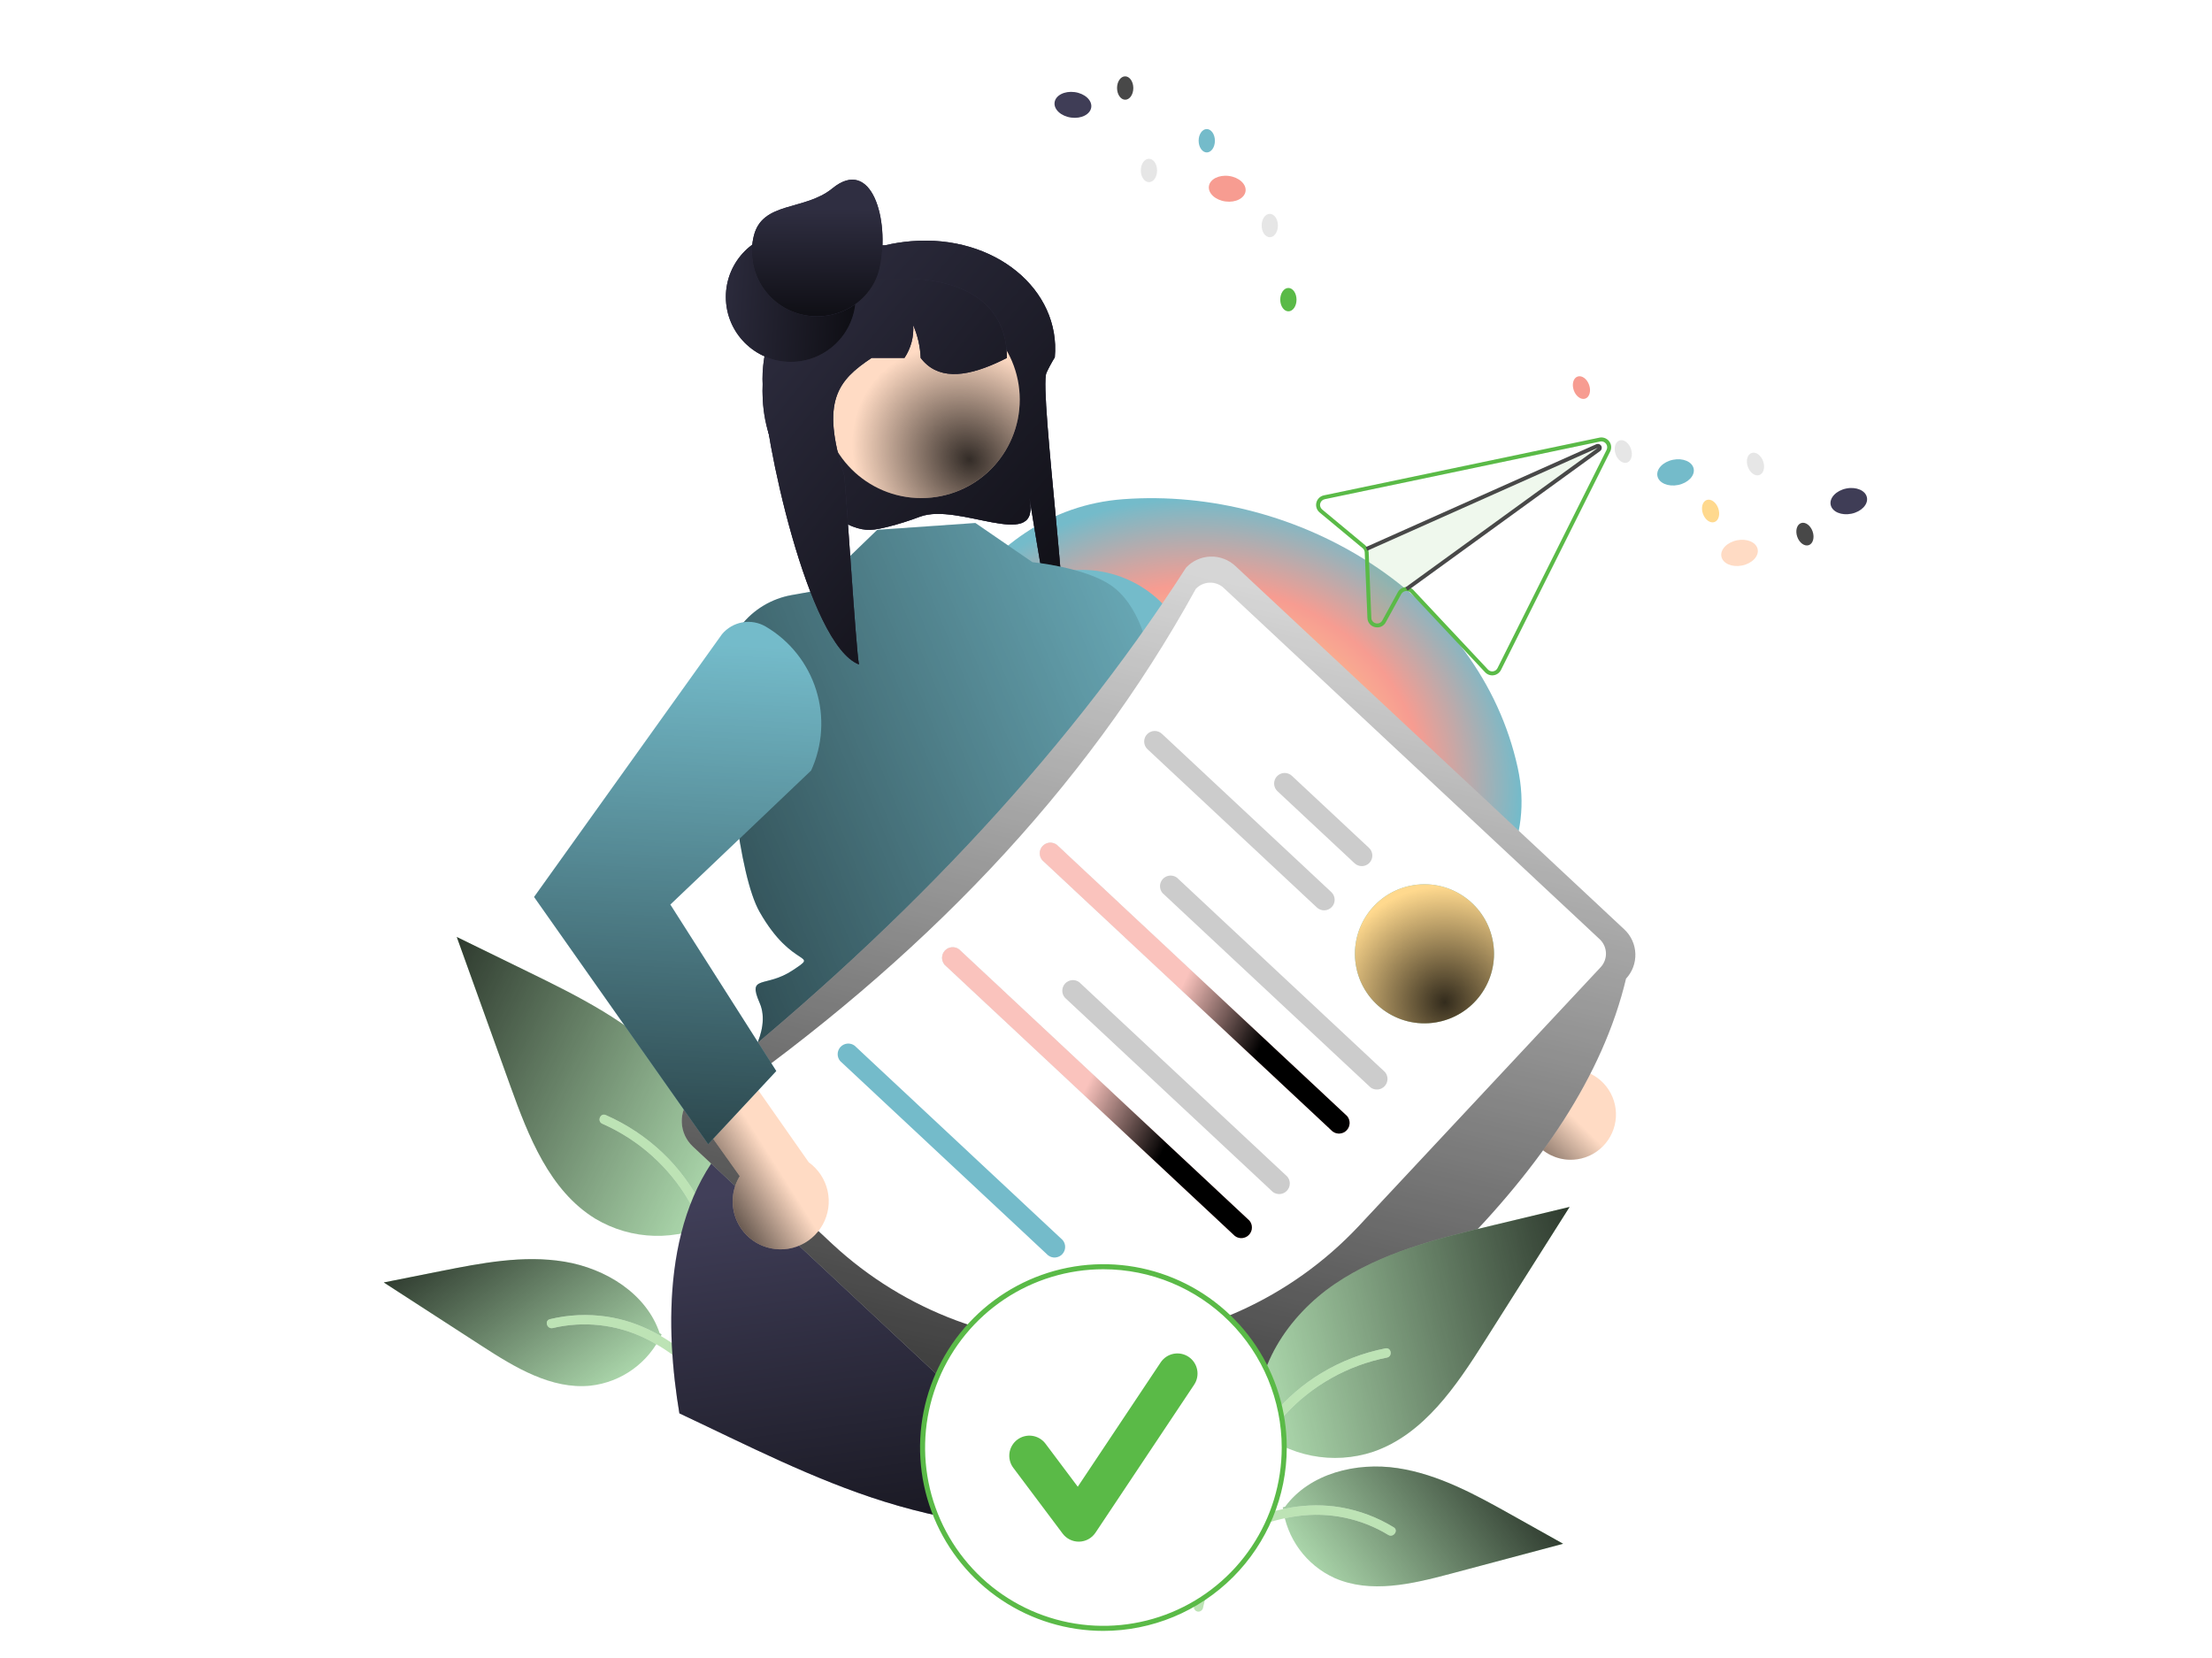 <svg width="555" height="416" viewBox="0 0 555 416" fill="none" xmlns="http://www.w3.org/2000/svg">
<g clip-path="url(#clip0_515_271)">
<rect width="555" height="416" fill="white"/>
<g filter="url(#filter0_f_515_271)">
<path fill-rule="evenodd" clip-rule="evenodd" d="M281.853 125.256C325.9 122.024 371.384 149.634 380.799 192.622C388.742 228.888 345.98 250.103 312.968 267.314C294.923 276.721 275.723 267.553 258.841 256.204C238.933 242.819 215.336 228.028 219.478 204.46C225.9 167.916 244.714 127.982 281.853 125.256Z" fill="url(#paint0_angular_515_271)"/>
</g>
<path d="M179.218 306.571C174.596 309.017 169.423 310.23 164.196 310.095C158.969 309.961 153.864 308.482 149.374 305.802C137.911 298.778 132.609 285.173 128.06 272.522C123.574 260.049 119.088 247.576 114.602 235.103L132.349 243.773C145.111 250.007 158.173 256.459 167.911 266.799C177.649 277.139 183.504 292.368 178.936 305.818" fill="#ADD9AD"/>
<path d="M179.218 306.571C174.596 309.017 169.423 310.23 164.196 310.095C158.969 309.961 153.864 308.482 149.374 305.802C137.911 298.778 132.609 285.173 128.06 272.522C123.574 260.049 119.088 247.576 114.602 235.103L132.349 243.773C145.111 250.007 158.173 256.459 167.911 266.799C177.649 277.139 183.504 292.368 178.936 305.818" fill="url(#paint1_linear_515_271)" fill-opacity="0.8" style="mix-blend-mode:overlay"/>
<path d="M184.833 353.474C184.686 341.369 184.562 329.105 181.625 317.287C179.017 306.792 174.212 296.879 166.323 289.342C162.137 285.35 157.286 282.119 151.989 279.794C150.608 279.186 149.746 281.36 151.121 281.966C160.288 286.005 167.936 292.851 172.962 301.518C178.523 311.159 180.841 322.229 181.776 333.215C182.341 339.859 182.43 346.53 182.511 353.193C182.484 353.499 182.575 353.804 182.764 354.045C182.954 354.287 183.228 354.447 183.531 354.495C183.839 354.53 184.148 354.443 184.392 354.252C184.635 354.061 184.794 353.781 184.833 353.474V353.474Z" fill="white" style="mix-blend-mode:color-burn"/>
<path d="M184.833 353.474C184.686 341.369 184.562 329.105 181.625 317.287C179.017 306.792 174.212 296.879 166.323 289.342C162.137 285.35 157.286 282.119 151.989 279.794C150.608 279.186 149.746 281.36 151.121 281.966C160.288 286.005 167.936 292.851 172.962 301.518C178.523 311.159 180.841 322.229 181.776 333.215C182.341 339.859 182.43 346.53 182.511 353.193C182.484 353.499 182.575 353.804 182.764 354.045C182.954 354.287 183.228 354.447 183.531 354.495C183.839 354.53 184.148 354.443 184.392 354.252C184.635 354.061 184.794 353.781 184.833 353.474V353.474Z" fill="#5ABA47" fill-opacity="0.4"/>
<path d="M166.007 334.833C164.39 338.326 161.902 341.344 158.78 343.596C155.659 345.848 152.01 347.259 148.185 347.692C138.339 348.691 129.167 343.087 120.86 337.707L96.29 321.795L110.551 318.957C120.806 316.917 131.332 314.87 141.647 316.583C151.962 318.295 162.182 324.603 165.506 334.517" fill="#ADD9AD"/>
<path d="M166.007 334.833C164.39 338.326 161.902 341.344 158.78 343.596C155.659 345.848 152.01 347.259 148.185 347.692C138.339 348.691 129.167 343.087 120.86 337.707L96.29 321.795L110.551 318.957C120.806 316.917 131.332 314.87 141.647 316.583C151.962 318.295 162.182 324.603 165.506 334.517" fill="url(#paint2_linear_515_271)" fill-opacity="0.8" style="mix-blend-mode:overlay"/>
<path d="M190.454 359.604C180.541 346.908 169.143 332.856 152.161 330.361C147.44 329.672 142.631 329.892 137.992 331.009C136.53 331.358 137.242 333.587 138.701 333.238C146.482 331.404 154.657 332.308 161.85 335.796C168.768 339.13 174.546 344.339 179.627 350.021C182.739 353.501 185.611 357.184 188.483 360.862C189.401 362.037 191.383 360.793 190.454 359.604V359.604Z" fill="white" style="mix-blend-mode:color-burn"/>
<path d="M190.454 359.604C180.541 346.908 169.143 332.856 152.161 330.361C147.44 329.672 142.631 329.892 137.992 331.009C136.53 331.358 137.242 333.587 138.701 333.238C146.482 331.404 154.657 332.308 161.85 335.796C168.768 339.13 174.546 344.339 179.627 350.021C182.739 353.501 185.611 357.184 188.483 360.862C189.401 362.037 191.383 360.793 190.454 359.604V359.604Z" fill="#5ABA47" fill-opacity="0.4"/>
<path d="M332.164 124.301L400.399 110.005L401.286 109.819C401.738 109.724 402.207 109.758 402.64 109.918C403.073 110.077 403.452 110.356 403.734 110.722C404.016 111.087 404.189 111.525 404.233 111.984C404.277 112.444 404.191 112.906 403.984 113.319L376.6 168.105C376.423 168.457 376.163 168.761 375.844 168.992C375.525 169.223 375.155 169.374 374.765 169.432C374.374 169.491 373.974 169.453 373.601 169.322C373.228 169.192 372.892 168.973 372.623 168.683L353.947 148.756C353.814 148.61 353.653 148.494 353.473 148.414C353.293 148.334 353.098 148.293 352.901 148.292C352.634 148.286 352.37 148.354 352.138 148.487C351.905 148.62 351.714 148.814 351.583 149.047L347.692 156.145C347.443 156.618 347.043 156.995 346.556 157.214C346.069 157.434 345.522 157.485 345.003 157.358L344.983 157.353C344.458 157.239 343.986 156.951 343.644 156.535C343.301 156.12 343.109 155.602 343.097 155.064L342.423 138.624C342.415 138.419 342.365 138.217 342.276 138.032C342.18 137.849 342.05 137.686 341.893 137.553L331.103 128.589C330.749 128.294 330.484 127.905 330.34 127.467C330.196 127.029 330.179 126.56 330.289 126.112C330.4 125.664 330.635 125.257 330.966 124.937C331.298 124.616 331.713 124.396 332.164 124.301V124.301ZM331.727 127.836L342.516 136.8C342.657 136.915 342.784 137.045 342.895 137.188L400.514 111.468C400.565 111.445 400.618 111.427 400.672 111.414C400.894 111.358 401.128 111.382 401.335 111.481C401.541 111.579 401.707 111.747 401.803 111.955C401.898 112.163 401.919 112.398 401.86 112.619C401.801 112.84 401.666 113.034 401.48 113.166L354.026 147.592C354.265 147.718 354.48 147.885 354.663 148.084L373.338 168.012C373.5 168.184 373.702 168.315 373.925 168.393C374.149 168.471 374.388 168.494 374.622 168.46C374.856 168.426 375.079 168.336 375.271 168.198C375.463 168.059 375.619 167.876 375.725 167.665L403.108 112.878C403.231 112.631 403.281 112.354 403.254 112.079C403.227 111.804 403.123 111.542 402.954 111.324C402.785 111.105 402.559 110.938 402.3 110.842C402.041 110.746 401.76 110.725 401.49 110.781L400.582 110.971L332.368 125.262C332.097 125.319 331.848 125.451 331.648 125.643C331.449 125.835 331.308 126.079 331.241 126.348C331.174 126.617 331.184 126.898 331.27 127.162C331.356 127.425 331.514 127.658 331.727 127.836L331.727 127.836Z" fill="#5ABA47" fill-opacity="0.1"/>
<path d="M332.164 124.301L400.399 110.005L401.286 109.819C401.738 109.724 402.207 109.758 402.64 109.918C403.073 110.077 403.452 110.356 403.734 110.722C404.016 111.087 404.189 111.525 404.233 111.984C404.277 112.444 404.191 112.906 403.984 113.319L376.6 168.105C376.423 168.457 376.163 168.761 375.844 168.992C375.525 169.223 375.155 169.374 374.765 169.432C374.374 169.491 373.974 169.453 373.601 169.322C373.228 169.192 372.892 168.973 372.623 168.683L353.947 148.756C353.814 148.61 353.653 148.494 353.473 148.414C353.293 148.334 353.098 148.293 352.901 148.292C352.634 148.286 352.37 148.354 352.138 148.487C351.905 148.62 351.714 148.814 351.583 149.047L347.692 156.145C347.443 156.618 347.043 156.995 346.556 157.214C346.069 157.434 345.522 157.485 345.003 157.358L344.983 157.353C344.458 157.239 343.986 156.951 343.644 156.535C343.301 156.12 343.109 155.602 343.097 155.064L342.423 138.624C342.415 138.419 342.365 138.217 342.276 138.032C342.18 137.849 342.05 137.686 341.893 137.553L331.103 128.589C330.749 128.294 330.484 127.905 330.34 127.467C330.196 127.029 330.179 126.56 330.289 126.112C330.4 125.664 330.635 125.257 330.966 124.937C331.298 124.616 331.713 124.396 332.164 124.301V124.301ZM331.727 127.836L342.516 136.8C342.657 136.915 342.784 137.045 342.896 137.188C342.996 137.315 343.083 137.453 343.154 137.599C343.229 137.748 343.287 137.904 343.329 138.066L343.328 138.071C343.372 138.239 343.397 138.411 343.402 138.585L344.075 155.025C344.08 155.349 344.194 155.661 344.4 155.91C344.605 156.16 344.889 156.332 345.206 156.399L345.215 156.401C345.527 156.48 345.856 156.452 346.15 156.321C346.443 156.189 346.684 155.963 346.833 155.678L350.725 148.576C350.926 148.21 351.217 147.902 351.57 147.681C351.923 147.46 352.326 147.332 352.743 147.31L352.747 147.311C352.803 147.309 352.859 147.307 352.914 147.309C353.302 147.312 353.684 147.409 354.026 147.592C354.265 147.718 354.48 147.885 354.663 148.084L373.338 168.012C373.5 168.184 373.702 168.315 373.925 168.393C374.149 168.471 374.388 168.494 374.622 168.46C374.856 168.426 375.079 168.336 375.271 168.198C375.463 168.059 375.619 167.876 375.725 167.665L403.108 112.878C403.231 112.631 403.281 112.354 403.254 112.079C403.227 111.804 403.123 111.542 402.954 111.324C402.785 111.105 402.559 110.938 402.3 110.842C402.041 110.746 401.76 110.725 401.49 110.781L400.582 110.971L332.368 125.262C332.097 125.319 331.848 125.451 331.648 125.643C331.449 125.835 331.308 126.079 331.241 126.348C331.174 126.617 331.184 126.898 331.27 127.162C331.356 127.425 331.514 127.658 331.727 127.836L331.727 127.836Z" fill="#5ABA47"/>
<path d="M342.677 137.285L343.077 138.18L343.328 138.071L343.329 138.066L400.901 112.372L352.747 147.312L352.742 147.311L352.615 147.407L353.188 148.201L354.025 147.593L401.479 113.167C401.666 113.034 401.8 112.84 401.859 112.619C401.918 112.398 401.898 112.163 401.802 111.955C401.707 111.748 401.541 111.58 401.335 111.481C401.128 111.382 400.894 111.359 400.672 111.414C400.617 111.427 400.564 111.446 400.513 111.469L342.895 137.188L342.677 137.285Z" fill="#484848"/>
<path d="M230.855 129.638C228.256 130.628 225.602 131.467 222.907 132.151C219.346 133.019 217.336 133.421 213.899 132.088C213.778 132.041 213.663 131.995 213.554 131.949C207.04 129.179 201.472 124.576 197.527 118.699C193.582 112.821 191.431 105.924 191.335 98.846C191.318 98.604 191.318 98.348 191.318 98.099C191.314 96.9 191.372 95.701 191.49 94.507C191.64 92.881 191.9 91.267 192.268 89.676L192.234 89.669C189.451 86.824 188.381 82.927 188.736 79.011C188.979 76.356 189.821 73.791 191.2 71.509C192.578 69.227 194.457 67.288 196.694 65.837C200.199 63.633 204.152 62.238 208.264 61.753C209.369 61.626 210.479 61.561 211.591 61.56H222.033C224.19 61.055 226.381 60.71 228.589 60.526H228.606C249.623 58.783 266.198 72.717 264.652 89.669C264.64 89.688 264.623 89.707 264.612 89.726C264.165 90.454 263.77 91.145 263.421 91.805C263.083 92.421 262.797 93.013 262.551 93.573C260.633 97.906 269.747 165.135 266.478 166.156C264.618 166.735 257.118 116.708 258.463 126.221C260.158 138.156 240.538 126.059 230.855 129.638Z" fill="#2F2E41"/>
<path d="M230.855 129.638C228.256 130.628 225.602 131.467 222.907 132.151C219.346 133.019 217.336 133.421 213.899 132.088C213.778 132.041 213.663 131.995 213.554 131.949C207.04 129.179 201.472 124.576 197.527 118.699C193.582 112.821 191.431 105.924 191.335 98.846C191.318 98.604 191.318 98.348 191.318 98.099C191.314 96.9 191.372 95.701 191.49 94.507C191.64 92.881 191.9 91.267 192.268 89.676L192.234 89.669C189.451 86.824 188.381 82.927 188.736 79.011C188.979 76.356 189.821 73.791 191.2 71.509C192.578 69.227 194.457 67.288 196.694 65.837C200.199 63.633 204.152 62.238 208.264 61.753C209.369 61.626 210.479 61.561 211.591 61.56H222.033C224.19 61.055 226.381 60.71 228.589 60.526H228.606C249.623 58.783 266.198 72.717 264.652 89.669C264.64 89.688 264.623 89.707 264.612 89.726C264.165 90.454 263.77 91.145 263.421 91.805C263.083 92.421 262.797 93.013 262.551 93.573C260.633 97.906 269.747 165.135 266.478 166.156C264.618 166.735 257.118 116.708 258.463 126.221C260.158 138.156 240.538 126.059 230.855 129.638Z" fill="#2F2E41"/>
<path d="M230.855 129.638C228.256 130.628 225.602 131.467 222.907 132.151C219.346 133.019 217.336 133.421 213.899 132.088C213.778 132.041 213.663 131.995 213.554 131.949C207.04 129.179 201.472 124.576 197.527 118.699C193.582 112.821 191.431 105.924 191.335 98.846C191.318 98.604 191.318 98.348 191.318 98.099C191.314 96.9 191.372 95.701 191.49 94.507C191.64 92.881 191.9 91.267 192.268 89.676L192.234 89.669C189.451 86.824 188.381 82.927 188.736 79.011C188.979 76.356 189.821 73.791 191.2 71.509C192.578 69.227 194.457 67.288 196.694 65.837C200.199 63.633 204.152 62.238 208.264 61.753C209.369 61.626 210.479 61.561 211.591 61.56H222.033C224.19 61.055 226.381 60.71 228.589 60.526H228.606C249.623 58.783 266.198 72.717 264.652 89.669C264.64 89.688 264.623 89.707 264.612 89.726C264.165 90.454 263.77 91.145 263.421 91.805C263.083 92.421 262.797 93.013 262.551 93.573C260.633 97.906 269.747 165.135 266.478 166.156C264.618 166.735 257.118 116.708 258.463 126.221C260.158 138.156 240.538 126.059 230.855 129.638Z" fill="url(#paint3_linear_515_271)" fill-opacity="0.8" style="mix-blend-mode:overlay"/>
<path d="M262.518 251.168L291.652 313.235L179.58 301.885L202.975 242.301L262.518 251.168Z" fill="#FFDBC4"/>
<path d="M321.002 375.61C301.514 382.097 280.976 384.848 260.467 383.718L251.549 369.256C251.549 369.256 251.175 374.642 250.618 382.877C240.855 381.745 231.22 379.702 221.838 376.775C204.046 371.211 187.368 362.591 170.462 354.641C167.037 334.228 165.752 302.752 184.684 284.428L286.582 303.1C286.582 303.1 302.932 315.328 298.558 319.708C294.184 324.082 293.507 323.405 296.38 326.278C299.254 329.152 305.463 332.994 305.527 335.507C305.552 336.488 312.521 354.28 321.002 375.61Z" fill="#413F59"/>
<path d="M321.002 375.61C301.514 382.097 280.976 384.848 260.467 383.718L251.549 369.256C251.549 369.256 251.175 374.642 250.618 382.877C240.855 381.745 231.22 379.702 221.838 376.775C204.046 371.211 187.368 362.591 170.462 354.641C167.037 334.228 165.752 302.752 184.684 284.428L286.582 303.1C286.582 303.1 302.932 315.328 298.558 319.708C294.184 324.082 293.507 323.405 296.38 326.278C299.254 329.152 305.463 332.994 305.527 335.507C305.552 336.488 312.521 354.28 321.002 375.61Z" fill="url(#paint4_linear_515_271)" fill-opacity="0.8" style="mix-blend-mode:overlay"/>
<path d="M261.085 144.98L254.26 147.683L290.668 218.791L366.039 270.166L376.904 251.803L319.53 202.247L296.561 158.195C293.328 151.995 287.913 147.213 281.361 144.773C274.809 142.332 267.585 142.406 261.085 144.98Z" fill="#74BBCA"/>
<path d="M261.085 144.98L254.26 147.683L290.668 218.791L366.039 270.166L376.904 251.803L319.53 202.247L296.561 158.195C293.328 151.995 287.913 147.213 281.361 144.773C274.809 142.332 267.585 142.406 261.085 144.98Z" fill="url(#paint5_linear_515_271)" fill-opacity="0.8" style="mix-blend-mode:overlay"/>
<path d="M244.723 131.232L220.104 132.95L204.192 148.326L198.62 149.32C193.611 150.213 189.103 152.914 185.953 156.909C182.802 160.904 181.227 165.917 181.526 170.996C182.672 190.417 185.239 219.434 190.603 228.849C198.921 243.446 205.791 238.866 198.921 243.446C192.051 248.027 187.438 244.428 190.603 251.666C193.768 258.905 186.325 268.189 186.325 268.189L183.363 271.152L186.505 272.44L286.635 285.469C286.635 285.469 277.977 246.541 283.392 236.979C288.807 227.416 301.935 198.51 290.218 187.199C290.218 187.199 292.233 156.181 278.762 146.884C272.158 142.327 259.056 141.072 259.056 141.072L244.723 131.232Z" fill="#74BBCA"/>
<path d="M244.723 131.232L220.104 132.95L204.192 148.326L198.62 149.32C193.611 150.213 189.103 152.914 185.953 156.909C182.802 160.904 181.227 165.917 181.526 170.996C182.672 190.417 185.239 219.434 190.603 228.849C198.921 243.446 205.791 238.866 198.921 243.446C192.051 248.027 187.438 244.428 190.603 251.666C193.768 258.905 186.325 268.189 186.325 268.189L183.363 271.152L186.505 272.44L286.635 285.469C286.635 285.469 277.977 246.541 283.392 236.979C288.807 227.416 301.935 198.51 290.218 187.199C290.218 187.199 292.233 156.181 278.762 146.884C272.158 142.327 259.056 141.072 259.056 141.072L244.723 131.232Z" fill="url(#paint6_linear_515_271)" fill-opacity="0.8" style="mix-blend-mode:overlay"/>
<path d="M393.751 291.003C392.103 290.951 390.486 290.541 389.013 289.803C387.539 289.065 386.243 288.015 385.215 286.726C384.187 285.438 383.451 283.942 383.058 282.341C382.665 280.74 382.625 279.073 382.94 277.455L335.971 245.645L341.575 230.491L397.084 268.679C399.769 269.411 402.091 271.103 403.611 273.433C405.131 275.763 405.744 278.57 405.333 281.322C404.922 284.074 403.516 286.579 401.381 288.363C399.247 290.148 396.532 291.087 393.751 291.003V291.003Z" fill="#FFDBC4"/>
<path d="M393.751 291.003C392.103 290.951 390.486 290.541 389.013 289.803C387.539 289.065 386.243 288.015 385.215 286.726C384.187 285.438 383.451 283.942 383.058 282.341C382.665 280.74 382.625 279.073 382.94 277.455L335.971 245.645L341.575 230.491L397.084 268.679C399.769 269.411 402.091 271.103 403.611 273.433C405.131 275.763 405.744 278.57 405.333 281.322C404.922 284.074 403.516 286.579 401.381 288.363C399.247 290.148 396.532 291.087 393.751 291.003V291.003Z" fill="url(#paint7_linear_515_271)" fill-opacity="0.8" style="mix-blend-mode:overlay"/>
<path d="M231.132 124.978C244.785 124.978 255.853 113.911 255.853 100.258C255.853 86.605 244.785 75.538 231.132 75.538C217.48 75.538 206.412 86.605 206.412 100.258C206.412 113.911 217.48 124.978 231.132 124.978Z" fill="#FFDBC4"/>
<path d="M231.132 124.978C244.785 124.978 255.853 113.911 255.853 100.258C255.853 86.605 244.785 75.538 231.132 75.538C217.48 75.538 206.412 86.605 206.412 100.258C206.412 113.911 217.48 124.978 231.132 124.978Z" fill="url(#paint8_radial_515_271)" fill-opacity="0.8" style="mix-blend-mode:overlay"/>
<path d="M252.628 89.805C252.216 90.022 251.81 90.223 251.397 90.423C250.968 90.629 250.539 90.835 250.104 91.03C241.831 94.78 235.092 95.198 231.004 89.805C230.892 86.967 230.254 84.175 229.121 81.572C229.321 84.481 228.554 87.376 226.939 89.805H218.706C210.227 95.433 205.876 100.602 211.762 119.078C212.145 120.291 214.773 163.414 215.523 166.728C202.687 161.805 191.615 109.528 191.334 95.753C191.317 95.53 191.317 95.295 191.317 95.066C191.314 93.963 191.371 92.86 191.489 91.763C191.64 90.265 191.9 88.78 192.268 87.32L192.233 87.314C190.927 86.066 189.931 84.529 189.324 82.828C188.716 81.126 188.515 79.306 188.735 77.513C190.888 74.693 193.553 72.304 196.59 70.471C199.352 69.133 202.23 68.052 205.189 67.242C205.264 67.224 205.327 67.207 205.401 67.19C206.306 66.944 207.233 66.721 208.161 66.526C210.072 66.125 212.004 65.833 213.949 65.65C214.092 65.644 214.229 65.633 214.355 65.633C215.133 65.633 215.896 65.843 216.565 66.24C216.571 66.24 216.571 66.245 216.582 66.245C217.225 66.629 217.758 67.172 218.13 67.822C218.502 68.472 218.701 69.207 218.706 69.955H227.878C228.216 69.955 228.554 69.967 228.892 69.984C241.665 70.493 251.93 75.955 252.588 88.511C252.617 88.946 252.628 89.37 252.628 89.805Z" fill="#2F2E41"/>
<path d="M252.628 89.805C252.216 90.022 251.81 90.223 251.397 90.423C250.968 90.629 250.539 90.835 250.104 91.03C241.831 94.78 235.092 95.198 231.004 89.805C230.892 86.967 230.254 84.175 229.121 81.572C229.321 84.481 228.554 87.376 226.939 89.805H218.706C210.227 95.433 205.876 100.602 211.762 119.078C212.145 120.291 214.773 163.414 215.523 166.728C202.687 161.805 191.615 109.528 191.334 95.753C191.317 95.53 191.317 95.295 191.317 95.066C191.314 93.963 191.371 92.86 191.489 91.763C191.64 90.265 191.9 88.78 192.268 87.32L192.233 87.314C190.927 86.066 189.931 84.529 189.324 82.828C188.716 81.126 188.515 79.306 188.735 77.513C190.888 74.693 193.553 72.304 196.59 70.471C199.352 69.133 202.23 68.052 205.189 67.242C205.264 67.224 205.327 67.207 205.401 67.19C206.306 66.944 207.233 66.721 208.161 66.526C210.072 66.125 212.004 65.833 213.949 65.65C214.092 65.644 214.229 65.633 214.355 65.633C215.133 65.633 215.896 65.843 216.565 66.24C216.571 66.24 216.571 66.245 216.582 66.245C217.225 66.629 217.758 67.172 218.13 67.822C218.502 68.472 218.701 69.207 218.706 69.955H227.878C228.216 69.955 228.554 69.967 228.892 69.984C241.665 70.493 251.93 75.955 252.588 88.511C252.617 88.946 252.628 89.37 252.628 89.805Z" fill="#2F2E41"/>
<path d="M252.628 89.805C252.216 90.022 251.81 90.223 251.397 90.423C250.968 90.629 250.539 90.835 250.104 91.03C241.831 94.78 235.092 95.198 231.004 89.805C230.892 86.967 230.254 84.175 229.121 81.572C229.321 84.481 228.554 87.376 226.939 89.805H218.706C210.227 95.433 205.876 100.602 211.762 119.078C212.145 120.291 214.773 163.414 215.523 166.728C202.687 161.805 191.615 109.528 191.334 95.753C191.317 95.53 191.317 95.295 191.317 95.066C191.314 93.963 191.371 92.86 191.489 91.763C191.64 90.265 191.9 88.78 192.268 87.32L192.233 87.314C190.927 86.066 189.931 84.529 189.324 82.828C188.716 81.126 188.515 79.306 188.735 77.513C190.888 74.693 193.553 72.304 196.59 70.471C199.352 69.133 202.23 68.052 205.189 67.242C205.264 67.224 205.327 67.207 205.401 67.19C206.306 66.944 207.233 66.721 208.161 66.526C210.072 66.125 212.004 65.833 213.949 65.65C214.092 65.644 214.229 65.633 214.355 65.633C215.133 65.633 215.896 65.843 216.565 66.24C216.571 66.24 216.571 66.245 216.582 66.245C217.225 66.629 217.758 67.172 218.13 67.822C218.502 68.472 218.701 69.207 218.706 69.955H227.878C228.216 69.955 228.554 69.967 228.892 69.984C241.665 70.493 251.93 75.955 252.588 88.511C252.617 88.946 252.628 89.37 252.628 89.805Z" fill="url(#paint9_linear_515_271)" fill-opacity="0.8" style="mix-blend-mode:overlay"/>
<path d="M198.405 90.798C207.399 90.798 214.691 83.507 214.691 74.513C214.691 65.518 207.399 58.227 198.405 58.227C189.411 58.227 182.119 65.518 182.119 74.513C182.119 83.507 189.411 90.798 198.405 90.798Z" fill="#2F2E41"/>
<path d="M198.405 90.798C207.399 90.798 214.691 83.507 214.691 74.513C214.691 65.518 207.399 58.227 198.405 58.227C189.411 58.227 182.119 65.518 182.119 74.513C182.119 83.507 189.411 90.798 198.405 90.798Z" fill="#2F2E41"/>
<path d="M198.405 90.798C207.399 90.798 214.691 83.507 214.691 74.513C214.691 65.518 207.399 58.227 198.405 58.227C189.411 58.227 182.119 65.518 182.119 74.513C182.119 83.507 189.411 90.798 198.405 90.798Z" fill="url(#paint10_linear_515_271)" fill-opacity="0.8" style="mix-blend-mode:overlay"/>
<path d="M220.762 66.98C218.912 75.782 209.784 81.046 201.051 78.893C196.857 77.859 193.246 75.201 191.012 71.505C188.778 67.808 188.104 63.375 189.138 59.182C191.291 50.449 201.89 52.966 208.849 47.269C218.694 39.208 223.257 55.11 220.762 66.98Z" fill="#2F2E41"/>
<path d="M220.762 66.98C218.912 75.782 209.784 81.046 201.051 78.893C196.857 77.859 193.246 75.201 191.012 71.505C188.778 67.808 188.104 63.375 189.138 59.182C191.291 50.449 201.89 52.966 208.849 47.269C218.694 39.208 223.257 55.11 220.762 66.98Z" fill="#2F2E41"/>
<path d="M220.762 66.98C218.912 75.782 209.784 81.046 201.051 78.893C196.857 77.859 193.246 75.201 191.012 71.505C188.778 67.808 188.104 63.375 189.138 59.182C191.291 50.449 201.89 52.966 208.849 47.269C218.694 39.208 223.257 55.11 220.762 66.98Z" fill="url(#paint11_linear_515_271)" fill-opacity="0.8" style="mix-blend-mode:overlay"/>
<path d="M309.943 142.004L407.556 233.219C409.245 234.803 410.238 236.992 410.316 239.307C410.395 241.621 409.552 243.873 407.974 245.567C396.341 294.327 345.284 337.18 283.783 378.467C282.2 380.158 280.011 381.151 277.696 381.23C275.381 381.308 273.129 380.465 271.435 378.885L173.823 287.669C172.132 286.086 171.138 283.897 171.06 281.582C170.982 279.267 171.825 277.015 173.405 275.321C224.134 235.088 266.252 191.103 297.596 142.422C299.179 140.732 301.369 139.74 303.683 139.661C305.998 139.583 308.249 140.425 309.943 142.004V142.004Z" fill="#D6D6D6"/>
<path d="M309.943 142.004L407.556 233.219C409.245 234.803 410.238 236.992 410.316 239.307C410.395 241.621 409.552 243.873 407.974 245.567C396.341 294.327 345.284 337.18 283.783 378.467C282.2 380.158 280.011 381.151 277.696 381.23C275.381 381.308 273.129 380.465 271.435 378.885L173.823 287.669C172.132 286.086 171.138 283.897 171.06 281.582C170.982 279.267 171.825 277.015 173.405 275.321C224.134 235.088 266.252 191.103 297.596 142.422C299.179 140.732 301.369 139.74 303.683 139.661C305.998 139.583 308.249 140.425 309.943 142.004V142.004Z" fill="url(#paint12_linear_515_271)" fill-opacity="0.8" style="mix-blend-mode:overlay"/>
<path d="M179.148 284.403L208.86 312.168C226.992 329.012 251.052 337.997 275.786 337.159C300.52 336.321 323.918 325.729 340.868 307.696L401.604 242.701C402.503 241.738 402.984 240.457 402.941 239.14C402.897 237.823 402.333 236.577 401.372 235.675L307.049 147.533C306.085 146.635 304.803 146.156 303.486 146.202C302.169 146.248 300.923 146.815 300.023 147.777C272.123 198.551 230.776 241.16 178.911 277.383C178.013 278.346 177.533 279.626 177.578 280.942C177.623 282.258 178.187 283.503 179.148 284.403Z" fill="white"/>
<path d="M320.521 198.536L339.871 216.618C340.384 217.097 341.067 217.352 341.768 217.328C342.47 217.304 343.133 217.002 343.612 216.49C344.092 215.977 344.348 215.294 344.324 214.593C344.301 213.891 344 213.228 343.487 212.748L324.137 194.666C323.883 194.428 323.585 194.242 323.259 194.12C322.933 193.998 322.586 193.941 322.239 193.952C321.891 193.964 321.549 194.044 321.232 194.188C320.915 194.332 320.63 194.537 320.392 194.791C320.154 195.045 319.969 195.344 319.847 195.67C319.725 195.995 319.668 196.342 319.68 196.69C319.692 197.038 319.773 197.38 319.917 197.697C320.061 198.013 320.266 198.298 320.521 198.536L320.521 198.536Z" fill="#CCCCCC"/>
<path d="M287.919 188.001L330.413 227.711C330.668 227.949 330.966 228.134 331.292 228.256C331.617 228.378 331.964 228.435 332.311 228.423C332.659 228.412 333.001 228.331 333.317 228.188C333.634 228.044 333.919 227.839 334.157 227.585C334.394 227.331 334.579 227.032 334.701 226.707C334.824 226.381 334.88 226.034 334.869 225.687C334.857 225.339 334.777 224.997 334.633 224.681C334.489 224.364 334.284 224.079 334.03 223.841L291.535 184.131C291.281 183.893 290.983 183.708 290.657 183.585C290.331 183.462 289.984 183.405 289.636 183.417C289.288 183.428 288.946 183.508 288.629 183.652C288.312 183.796 288.027 184.001 287.789 184.255C287.551 184.51 287.366 184.808 287.244 185.134C287.122 185.46 287.065 185.807 287.077 186.155C287.089 186.503 287.17 186.845 287.314 187.162C287.459 187.479 287.664 187.764 287.919 188.002L287.919 188.001Z" fill="#CCCCCC"/>
<g filter="url(#filter1_i_515_271)">
<path d="M360.124 254.028C350.608 255.53 341.677 249.032 340.175 239.516C338.674 230 345.171 221.069 354.687 219.567C364.204 218.066 373.135 224.563 374.637 234.079C376.138 243.595 369.641 252.527 360.124 254.028Z" fill="#74BBCA"/>
<path d="M360.124 254.028C350.608 255.53 341.677 249.032 340.175 239.516C338.674 230 345.171 221.069 354.687 219.567C364.204 218.066 373.135 224.563 374.637 234.079C376.138 243.595 369.641 252.527 360.124 254.028Z" fill="#FFD98E"/>
<path d="M360.124 254.028C350.608 255.53 341.677 249.032 340.175 239.516C338.674 230 345.171 221.069 354.687 219.567C364.204 218.066 373.135 224.563 374.637 234.079C376.138 243.595 369.641 252.527 360.124 254.028Z" fill="url(#paint13_radial_515_271)" fill-opacity="0.8" style="mix-blend-mode:overlay"/>
</g>
<path d="M291.685 224.092L343.877 272.864C344.403 273.254 345.054 273.437 345.706 273.377C346.358 273.318 346.965 273.021 347.412 272.543C347.859 272.064 348.114 271.438 348.129 270.784C348.144 270.129 347.918 269.492 347.493 268.994L295.301 220.222C294.775 219.832 294.125 219.65 293.473 219.709C292.821 219.768 292.213 220.065 291.766 220.543C291.319 221.022 291.064 221.648 291.049 222.302C291.034 222.957 291.26 223.594 291.685 224.092Z" fill="#CCCCCC"/>
<path d="M261.518 215.836L334.365 283.91C334.891 284.3 335.542 284.482 336.194 284.423C336.846 284.364 337.454 284.067 337.901 283.589C338.348 283.11 338.603 282.484 338.618 281.83C338.633 281.175 338.406 280.538 337.982 280.04L265.135 211.966C264.609 211.576 263.958 211.394 263.306 211.453C262.654 211.512 262.047 211.809 261.6 212.288C261.153 212.766 260.897 213.392 260.882 214.046C260.867 214.701 261.094 215.338 261.518 215.836V215.836Z" fill="#CCCCCC"/>
<path d="M261.518 215.836L334.365 283.91C334.891 284.3 335.542 284.482 336.194 284.423C336.846 284.364 337.454 284.067 337.901 283.589C338.348 283.11 338.603 282.484 338.618 281.83C338.633 281.175 338.406 280.538 337.982 280.04L265.135 211.966C264.609 211.576 263.958 211.394 263.306 211.453C262.654 211.512 262.047 211.809 261.6 212.288C261.153 212.766 260.897 213.392 260.882 214.046C260.867 214.701 261.094 215.338 261.518 215.836V215.836Z" fill="white"/>
<path d="M261.518 215.836L334.365 283.91C334.891 284.3 335.542 284.482 336.194 284.423C336.846 284.364 337.454 284.067 337.901 283.589C338.348 283.11 338.603 282.484 338.618 281.83C338.633 281.175 338.406 280.538 337.982 280.04L265.135 211.966C264.609 211.576 263.958 211.394 263.306 211.453C262.654 211.512 262.047 211.809 261.6 212.288C261.153 212.766 260.897 213.392 260.882 214.046C260.867 214.701 261.094 215.338 261.518 215.836V215.836Z" fill="#F79C91" fill-opacity="0.6"/>
<path d="M261.518 215.836L334.365 283.91C334.891 284.3 335.542 284.482 336.194 284.423C336.846 284.364 337.454 284.067 337.901 283.589C338.348 283.11 338.603 282.484 338.618 281.83C338.633 281.175 338.406 280.538 337.982 280.04L265.135 211.966C264.609 211.576 263.958 211.394 263.306 211.453C262.654 211.512 262.047 211.809 261.6 212.288C261.153 212.766 260.897 213.392 260.882 214.046C260.867 214.701 261.094 215.338 261.518 215.836V215.836Z" fill="url(#paint14_linear_515_271)" style="mix-blend-mode:overlay"/>
<path d="M267.171 250.323L319.363 299.094C319.889 299.484 320.54 299.667 321.192 299.608C321.844 299.549 322.451 299.251 322.898 298.773C323.345 298.295 323.601 297.669 323.616 297.014C323.631 296.36 323.404 295.723 322.98 295.224L270.788 246.453C270.262 246.063 269.611 245.88 268.959 245.939C268.307 245.998 267.7 246.296 267.253 246.774C266.806 247.252 266.55 247.878 266.535 248.533C266.52 249.187 266.747 249.824 267.171 250.323Z" fill="#CCCCCC"/>
<path d="M210.808 266.245L263 315.017C263.526 315.407 264.177 315.589 264.829 315.53C265.481 315.471 266.088 315.174 266.535 314.696C266.982 314.217 267.237 313.591 267.252 312.937C267.267 312.282 267.041 311.645 266.616 311.147L214.424 262.375C213.899 261.985 213.248 261.802 212.596 261.862C211.944 261.921 211.336 262.218 210.889 262.696C210.442 263.175 210.187 263.801 210.172 264.455C210.157 265.11 210.383 265.747 210.808 266.245Z" fill="#74BBCA"/>
<path d="M237.005 242.067L309.852 310.14C310.378 310.53 311.029 310.713 311.681 310.654C312.333 310.594 312.94 310.297 313.387 309.819C313.834 309.341 314.089 308.715 314.104 308.06C314.119 307.406 313.893 306.769 313.468 306.27L240.621 238.197C240.095 237.807 239.444 237.624 238.792 237.683C238.14 237.743 237.533 238.04 237.086 238.518C236.639 238.996 236.384 239.622 236.369 240.277C236.354 240.931 236.58 241.568 237.005 242.067V242.067Z" fill="#CCCCCC"/>
<path d="M237.005 242.067L309.852 310.14C310.378 310.53 311.029 310.713 311.681 310.654C312.333 310.594 312.94 310.297 313.387 309.819C313.834 309.341 314.089 308.715 314.104 308.06C314.119 307.406 313.893 306.769 313.468 306.27L240.621 238.197C240.095 237.807 239.444 237.624 238.792 237.683C238.14 237.743 237.533 238.04 237.086 238.518C236.639 238.996 236.384 239.622 236.369 240.277C236.354 240.931 236.58 241.568 237.005 242.067V242.067Z" fill="white"/>
<path d="M237.005 242.067L309.852 310.14C310.378 310.53 311.029 310.713 311.681 310.654C312.333 310.594 312.94 310.297 313.387 309.819C313.834 309.341 314.089 308.715 314.104 308.06C314.119 307.406 313.893 306.769 313.468 306.27L240.621 238.197C240.095 237.807 239.444 237.624 238.792 237.683C238.14 237.743 237.533 238.04 237.086 238.518C236.639 238.996 236.384 239.622 236.369 240.277C236.354 240.931 236.58 241.568 237.005 242.067V242.067Z" fill="#F79C91" fill-opacity="0.6"/>
<path d="M237.005 242.067L309.852 310.14C310.378 310.53 311.029 310.713 311.681 310.654C312.333 310.594 312.94 310.297 313.387 309.819C313.834 309.341 314.089 308.715 314.104 308.06C314.119 307.406 313.893 306.769 313.468 306.27L240.621 238.197C240.095 237.807 239.444 237.624 238.792 237.683C238.14 237.743 237.533 238.04 237.086 238.518C236.639 238.996 236.384 239.622 236.369 240.277C236.354 240.931 236.58 241.568 237.005 242.067V242.067Z" fill="url(#paint15_linear_515_271)" style="mix-blend-mode:overlay"/>
<path d="M315.215 358.553C319.195 361.945 323.981 364.254 329.113 365.259C334.244 366.264 339.548 365.93 344.513 364.29C357.229 359.927 365.361 347.8 372.553 336.44C379.643 325.241 386.734 314.041 393.824 302.842L374.617 307.446C360.804 310.757 346.652 314.215 334.899 322.19C323.145 330.166 314.12 343.758 315.654 357.879" fill="#ADD9AD"/>
<path d="M315.215 358.553C319.195 361.945 323.981 364.254 329.113 365.259C334.244 366.264 339.548 365.93 344.513 364.29C357.229 359.927 365.361 347.8 372.553 336.44C379.643 325.241 386.734 314.041 393.824 302.842L374.617 307.446C360.804 310.757 346.652 314.215 334.899 322.19C323.145 330.166 314.12 343.758 315.654 357.879" fill="url(#paint16_linear_515_271)" fill-opacity="0.8" style="mix-blend-mode:overlay"/>
<path d="M299.538 403.114C302.314 391.33 305.101 379.386 310.536 368.489C315.364 358.812 322.209 350.181 331.548 344.54C336.502 341.553 341.939 339.454 347.615 338.336C349.095 338.043 349.464 340.353 347.99 340.644C338.164 342.594 329.211 347.614 322.421 354.98C314.897 363.182 310.228 373.484 306.927 384.004C304.931 390.366 303.394 396.858 301.866 403.344C301.825 403.648 301.671 403.926 301.433 404.121C301.196 404.315 300.893 404.412 300.587 404.393C300.279 404.36 299.996 404.208 299.8 403.968C299.604 403.729 299.51 403.422 299.538 403.114V403.114Z" fill="white" style="mix-blend-mode:color-burn"/>
<path d="M299.538 403.114C302.314 391.33 305.101 379.386 310.536 368.489C315.364 358.812 322.209 350.181 331.548 344.54C336.502 341.553 341.939 339.454 347.615 338.336C349.095 338.043 349.464 340.353 347.99 340.644C338.164 342.594 329.211 347.614 322.421 354.98C314.897 363.182 310.228 373.484 306.927 384.004C304.931 390.366 303.394 396.858 301.866 403.344C301.825 403.648 301.671 403.926 301.433 404.121C301.196 404.315 300.893 404.412 300.587 404.393C300.279 404.36 299.996 404.208 299.8 403.968C299.604 403.729 299.51 403.422 299.538 403.114V403.114Z" fill="#5ABA47" fill-opacity="0.4"/>
<path d="M321.861 378.21C322.318 382.032 323.752 385.672 326.024 388.778C328.296 391.885 331.33 394.355 334.833 395.949C343.888 399.943 354.343 397.45 363.907 394.902L392.193 387.366L379.508 380.259C370.387 375.148 361.009 369.946 350.67 368.386C340.331 366.826 328.661 369.664 322.435 378.065" fill="#ADD9AD"/>
<path d="M321.861 378.21C322.318 382.032 323.752 385.672 326.024 388.778C328.296 391.885 331.33 394.355 334.833 395.949C343.888 399.943 354.343 397.45 363.907 394.902L392.193 387.366L379.508 380.259C370.387 375.148 361.009 369.946 350.67 368.386C340.331 366.826 328.661 369.664 322.435 378.065" fill="url(#paint17_linear_515_271)" fill-opacity="0.8" style="mix-blend-mode:overlay"/>
<path d="M290.951 394.209C304.304 385.201 319.488 375.361 336.409 378.239C341.112 379.043 345.618 380.739 349.684 383.236C350.966 384.02 349.601 385.919 348.32 385.136C341.487 380.987 333.434 379.318 325.515 380.411C317.905 381.443 310.799 384.611 304.211 388.443C300.176 390.79 296.305 393.405 292.437 396.015C291.201 396.848 289.7 395.052 290.951 394.209V394.209Z" fill="white" style="mix-blend-mode:color-burn"/>
<path d="M290.951 394.209C304.304 385.201 319.488 375.361 336.409 378.239C341.112 379.043 345.618 380.739 349.684 383.236C350.966 384.02 349.601 385.919 348.32 385.136C341.487 380.987 333.434 379.318 325.515 380.411C317.905 381.443 310.799 384.611 304.211 388.443C300.176 390.79 296.305 393.405 292.437 396.015C291.201 396.848 289.7 395.052 290.951 394.209V394.209Z" fill="#5ABA47" fill-opacity="0.4"/>
<path d="M276.85 408.593C301.908 408.593 322.223 388.279 322.223 363.22C322.223 338.161 301.908 317.847 276.85 317.847C251.791 317.847 231.477 338.161 231.477 363.22C231.477 388.279 251.791 408.593 276.85 408.593Z" fill="white"/>
<path d="M276.85 409.226C267.751 409.226 258.856 406.528 251.29 401.472C243.725 396.417 237.828 389.232 234.346 380.826C230.864 372.419 229.953 363.169 231.728 354.245C233.503 345.32 237.884 337.123 244.318 330.689C250.753 324.255 258.95 319.873 267.874 318.098C276.798 316.323 286.049 317.234 294.455 320.716C302.862 324.198 310.047 330.094 315.102 337.66C320.157 345.226 322.856 354.12 322.856 363.22C322.842 375.417 317.991 387.111 309.366 395.736C300.741 404.36 289.047 409.212 276.85 409.226V409.226ZM276.85 318.48C268.001 318.48 259.351 321.104 251.993 326.02C244.636 330.936 238.902 337.923 235.515 346.099C232.129 354.274 231.243 363.27 232.969 371.948C234.696 380.627 238.957 388.599 245.214 394.856C251.471 401.113 259.443 405.374 268.122 407.1C276.8 408.827 285.796 407.941 293.971 404.554C302.146 401.168 309.134 395.433 314.05 388.076C318.966 380.718 321.59 372.068 321.59 363.22C321.576 351.358 316.858 339.986 308.471 331.598C300.083 323.211 288.711 318.493 276.85 318.48V318.48Z" fill="#5ABA47"/>
<path d="M270.66 386.834C269.877 386.834 269.104 386.652 268.403 386.301C267.702 385.951 267.093 385.442 266.623 384.815L254.244 368.31C253.846 367.78 253.556 367.177 253.391 366.534C253.226 365.892 253.189 365.223 253.283 364.567C253.376 363.91 253.598 363.279 253.936 362.708C254.274 362.137 254.721 361.639 255.251 361.241C255.782 360.843 256.386 360.554 257.028 360.389C257.67 360.225 258.339 360.189 258.996 360.283C259.652 360.377 260.283 360.599 260.854 360.938C261.424 361.276 261.922 361.723 262.32 362.254L270.418 373.051L291.218 341.852C291.586 341.301 292.058 340.827 292.609 340.458C293.16 340.089 293.778 339.832 294.428 339.702C295.077 339.573 295.747 339.572 296.397 339.7C297.047 339.829 297.666 340.085 298.217 340.452C298.769 340.82 299.242 341.293 299.611 341.843C299.98 342.394 300.237 343.012 300.367 343.662C300.497 344.312 300.497 344.981 300.369 345.631C300.24 346.281 299.985 346.9 299.617 347.451L274.86 384.587C274.412 385.258 273.81 385.813 273.104 386.204C272.397 386.594 271.607 386.81 270.801 386.833C270.754 386.834 270.707 386.834 270.66 386.834Z" fill="#5ABA47"/>
<path d="M437.101 141.898C439.612 141.387 441.36 139.557 441.004 137.81C440.649 136.062 438.324 135.06 435.813 135.572C433.302 136.083 431.554 137.913 431.909 139.66C432.265 141.408 434.589 142.41 437.101 141.898Z" fill="#FFDBC4"/>
<path d="M464.515 128.906C467.026 128.395 468.774 126.564 468.418 124.817C468.063 123.07 465.738 122.068 463.227 122.579C460.716 123.09 458.968 124.921 459.324 126.668C459.679 128.415 462.003 129.417 464.515 128.906Z" fill="#3F3D56"/>
<path d="M421.046 121.693C423.557 121.182 425.305 119.351 424.949 117.604C424.594 115.857 422.27 114.855 419.758 115.366C417.247 115.877 415.499 117.708 415.855 119.455C416.21 121.202 418.535 122.204 421.046 121.693Z" fill="#74BBCA"/>
<path d="M408.259 116.065C409.322 115.692 409.749 114.15 409.212 112.622C408.676 111.094 407.379 110.157 406.316 110.531C405.253 110.904 404.826 112.445 405.362 113.974C405.899 115.502 407.196 116.438 408.259 116.065Z" fill="#E6E6E6"/>
<path d="M397.761 100.021C398.824 99.647 399.251 98.106 398.714 96.577C398.178 95.049 396.881 94.113 395.818 94.486C394.754 94.859 394.328 96.401 394.864 97.929C395.401 99.458 396.698 100.394 397.761 100.021Z" fill="#F79C91"/>
<path d="M441.429 119.197C442.492 118.824 442.919 117.282 442.382 115.754C441.846 114.226 440.549 113.29 439.486 113.663C438.422 114.036 437.996 115.578 438.532 117.106C439.069 118.634 440.366 119.571 441.429 119.197Z" fill="#E6E6E6"/>
<path d="M430.165 130.992C431.228 130.619 431.655 129.077 431.119 127.549C430.582 126.021 429.285 125.084 428.222 125.458C427.159 125.831 426.732 127.373 427.269 128.901C427.805 130.429 429.102 131.366 430.165 130.992Z" fill="#FFD98E"/>
<path d="M453.837 136.788C454.9 136.415 455.327 134.873 454.79 133.345C454.254 131.817 452.957 130.88 451.894 131.254C450.831 131.627 450.404 133.169 450.94 134.697C451.477 136.225 452.774 137.161 453.837 136.788Z" fill="#484848"/>
<path d="M303.961 23.621C304.197 21.854 302.328 20.146 299.788 19.807C297.248 19.468 294.997 20.626 294.761 22.393C294.525 24.16 296.393 25.868 298.934 26.207C301.474 26.546 303.725 25.388 303.961 23.621Z" fill="white"/>
<path d="M273.801 26.923C274.036 25.156 272.168 23.448 269.628 23.109C267.088 22.77 264.837 23.927 264.601 25.695C264.365 27.462 266.233 29.169 268.774 29.509C271.314 29.848 273.565 28.69 273.801 26.923Z" fill="#3F3D56"/>
<path d="M312.517 47.968C312.753 46.201 310.885 44.493 308.345 44.154C305.804 43.815 303.554 44.973 303.318 46.74C303.082 48.507 304.95 50.215 307.49 50.554C310.031 50.893 312.281 49.736 312.517 47.968Z" fill="#F79C91"/>
<path d="M320.636 56.581C320.63 54.962 319.711 53.652 318.584 53.657C317.457 53.662 316.549 54.979 316.556 56.598C316.563 58.218 317.482 59.527 318.609 59.523C319.735 59.518 320.643 58.201 320.636 56.581Z" fill="#E6E6E6"/>
<path d="M325.302 75.179C325.296 73.56 324.377 72.251 323.25 72.255C322.123 72.26 321.215 73.577 321.222 75.197C321.229 76.816 322.148 78.126 323.275 78.121C324.401 78.116 325.309 76.799 325.302 75.179Z" fill="#5ABA47"/>
<path d="M290.318 42.763C290.311 41.144 289.392 39.834 288.266 39.839C287.139 39.844 286.231 41.161 286.238 42.781C286.244 44.4 287.163 45.709 288.29 45.705C289.417 45.7 290.325 44.383 290.318 42.763Z" fill="#E6E6E6"/>
<path d="M304.824 35.307C304.817 33.687 303.898 32.378 302.771 32.383C301.645 32.387 300.737 33.704 300.744 35.324C300.75 36.944 301.669 38.253 302.796 38.248C303.923 38.243 304.831 36.927 304.824 35.307Z" fill="#74BBCA"/>
<path d="M284.353 22.08C284.346 20.461 283.427 19.151 282.301 19.156C281.174 19.161 280.266 20.478 280.273 22.098C280.28 23.717 281.199 25.026 282.325 25.022C283.452 25.017 284.36 23.7 284.353 22.08Z" fill="#484848"/>
<path d="M191.33 312.596C189.712 311.933 188.258 310.927 187.067 309.646C185.877 308.366 184.978 306.842 184.434 305.18C183.89 303.519 183.714 301.759 183.917 300.022C184.12 298.286 184.699 296.614 185.611 295.123L150.732 246.094L161.922 233.112L202.922 291.647C205.318 293.371 206.998 295.913 207.645 298.792C208.292 301.672 207.86 304.688 206.431 307.27C205.002 309.853 202.676 311.821 199.892 312.802C197.109 313.784 194.063 313.71 191.33 312.596H191.33Z" fill="#FFDBC4"/>
<path d="M191.33 312.596C189.712 311.933 188.258 310.927 187.067 309.646C185.877 308.366 184.978 306.842 184.434 305.18C183.89 303.519 183.714 301.759 183.917 300.022C184.12 298.286 184.699 296.614 185.611 295.123L150.732 246.094L161.922 233.112L202.922 291.647C205.318 293.371 206.998 295.913 207.645 298.792C208.292 301.672 207.86 304.688 206.431 307.27C205.002 309.853 202.676 311.821 199.892 312.802C197.109 313.784 194.063 313.71 191.33 312.596H191.33Z" fill="url(#paint18_linear_515_271)" fill-opacity="0.8" style="mix-blend-mode:overlay"/>
<path d="M192.132 157.225C190.367 156.186 188.29 155.811 186.274 156.166C184.258 156.521 182.434 157.583 181.13 159.162L134.004 225.07L177.677 287.099L194.767 268.743L168.183 226.969L203.513 193.33C206.417 186.97 206.86 179.759 204.758 173.091C202.656 166.423 198.158 160.77 192.132 157.225V157.225Z" fill="#74BBCA"/>
<path d="M192.132 157.225C190.367 156.186 188.29 155.811 186.274 156.166C184.258 156.521 182.434 157.583 181.13 159.162L134.004 225.07L177.677 287.099L194.767 268.743L168.183 226.969L203.513 193.33C206.417 186.97 206.86 179.759 204.758 173.091C202.656 166.423 198.158 160.77 192.132 157.225V157.225Z" fill="url(#paint19_linear_515_271)" fill-opacity="0.8" style="mix-blend-mode:overlay"/>
</g>
<defs>
<filter id="filter0_f_515_271" x="35.086" y="-58.914" width="530.591" height="514.039" filterUnits="userSpaceOnUse" color-interpolation-filters="sRGB">
<feFlood flood-opacity="0" result="BackgroundImageFix"/>
<feBlend mode="normal" in="SourceGraphic" in2="BackgroundImageFix" result="shape"/>
<feGaussianBlur stdDeviation="91.957" result="effect1_foregroundBlur_515_271"/>
</filter>
<filter id="filter1_i_515_271" x="339.959" y="219.352" width="34.893" height="37.424" filterUnits="userSpaceOnUse" color-interpolation-filters="sRGB">
<feFlood flood-opacity="0" result="BackgroundImageFix"/>
<feBlend mode="normal" in="SourceGraphic" in2="BackgroundImageFix" result="shape"/>
<feColorMatrix in="SourceAlpha" type="matrix" values="0 0 0 0 0 0 0 0 0 0 0 0 0 0 0 0 0 0 127 0" result="hardAlpha"/>
<feOffset dy="2.532"/>
<feGaussianBlur stdDeviation="3.165"/>
<feComposite in2="hardAlpha" operator="arithmetic" k2="-1" k3="1"/>
<feColorMatrix type="matrix" values="0 0 0 0 1 0 0 0 0 0.741 0 0 0 0 0.235 0 0 0 0.8 0"/>
<feBlend mode="normal" in2="shape" result="effect1_innerShadow_515_271"/>
</filter>
<radialGradient id="paint0_angular_515_271" cx="0" cy="0" r="1" gradientUnits="userSpaceOnUse" gradientTransform="translate(300.382 198.106) rotate(90) scale(73.106 81.382)">
<stop stop-color="#6CC75A"/>
<stop offset="0.342" stop-color="#FFD98E"/>
<stop offset="0.701" stop-color="#F79C91"/>
<stop offset="1" stop-color="#74BBCA"/>
</radialGradient>
<linearGradient id="paint1_linear_515_271" x1="108.994" y1="228.755" x2="193.421" y2="269.549" gradientUnits="userSpaceOnUse">
<stop/>
<stop offset="1" stop-opacity="0"/>
</linearGradient>
<linearGradient id="paint2_linear_515_271" x1="90.294" y1="318.617" x2="126.613" y2="368.765" gradientUnits="userSpaceOnUse">
<stop/>
<stop offset="1" stop-opacity="0"/>
</linearGradient>
<linearGradient id="paint3_linear_515_271" x1="271.036" y1="178.598" x2="170.107" y2="89.822" gradientUnits="userSpaceOnUse">
<stop/>
<stop offset="1" stop-opacity="0"/>
</linearGradient>
<linearGradient id="paint4_linear_515_271" x1="240.973" y1="409.469" x2="225.211" y2="293.478" gradientUnits="userSpaceOnUse">
<stop/>
<stop offset="1" stop-opacity="0"/>
</linearGradient>
<linearGradient id="paint5_linear_515_271" x1="382.119" y1="264.363" x2="282.199" y2="207.42" gradientUnits="userSpaceOnUse">
<stop offset="0.019"/>
<stop offset="1" stop-opacity="0"/>
</linearGradient>
<linearGradient id="paint6_linear_515_271" x1="129.256" y1="271.009" x2="332.433" y2="187.776" gradientUnits="userSpaceOnUse">
<stop/>
<stop offset="1" stop-opacity="0"/>
</linearGradient>
<linearGradient id="paint7_linear_515_271" x1="353.614" y1="270.768" x2="368.909" y2="255.101" gradientUnits="userSpaceOnUse">
<stop/>
<stop offset="1" stop-opacity="0"/>
</linearGradient>
<radialGradient id="paint8_radial_515_271" cx="0" cy="0" r="1" gradientUnits="userSpaceOnUse" gradientTransform="translate(243.187 115.303) rotate(-139.97) scale(30.998 26.982)">
<stop/>
<stop offset="1" stop-opacity="0"/>
</radialGradient>
<linearGradient id="paint9_linear_515_271" x1="252.675" y1="181.778" x2="161.033" y2="107.839" gradientUnits="userSpaceOnUse">
<stop/>
<stop offset="1" stop-opacity="0"/>
</linearGradient>
<linearGradient id="paint10_linear_515_271" x1="220.085" y1="83.972" x2="176.981" y2="81.11" gradientUnits="userSpaceOnUse">
<stop/>
<stop offset="1" stop-opacity="0"/>
</linearGradient>
<linearGradient id="paint11_linear_515_271" x1="214.071" y1="84.289" x2="214.189" y2="52.33" gradientUnits="userSpaceOnUse">
<stop/>
<stop offset="1" stop-opacity="0"/>
</linearGradient>
<linearGradient id="paint12_linear_515_271" x1="254.58" y1="377.505" x2="308.064" y2="145.845" gradientUnits="userSpaceOnUse">
<stop/>
<stop offset="1" stop-opacity="0"/>
</linearGradient>
<radialGradient id="paint13_radial_515_271" cx="0" cy="0" r="1" gradientUnits="userSpaceOnUse" gradientTransform="translate(362.486 248.931) rotate(-115.616) scale(29.043)">
<stop/>
<stop offset="1" stop-opacity="0"/>
</radialGradient>
<linearGradient id="paint14_linear_515_271" x1="318.022" y1="259.041" x2="296.159" y2="248.205" gradientUnits="userSpaceOnUse">
<stop/>
<stop offset="1" stop-opacity="0"/>
</linearGradient>
<linearGradient id="paint15_linear_515_271" x1="293.508" y1="285.272" x2="271.645" y2="274.435" gradientUnits="userSpaceOnUse">
<stop/>
<stop offset="1" stop-opacity="0"/>
</linearGradient>
<linearGradient id="paint16_linear_515_271" x1="400.677" y1="297.865" x2="309.401" y2="319.329" gradientUnits="userSpaceOnUse">
<stop/>
<stop offset="1" stop-opacity="0"/>
</linearGradient>
<linearGradient id="paint17_linear_515_271" x1="398.878" y1="386.198" x2="348.833" y2="422.66" gradientUnits="userSpaceOnUse">
<stop/>
<stop offset="1" stop-opacity="0"/>
</linearGradient>
<linearGradient id="paint18_linear_515_271" x1="165.257" y1="286.607" x2="183.647" y2="274.93" gradientUnits="userSpaceOnUse">
<stop/>
<stop offset="1" stop-opacity="0"/>
</linearGradient>
<linearGradient id="paint19_linear_515_271" x1="153.854" y1="322.936" x2="161.814" y2="160.722" gradientUnits="userSpaceOnUse">
<stop/>
<stop offset="1" stop-opacity="0"/>
</linearGradient>
<clipPath id="clip0_515_271">
<rect width="555" height="416" fill="white"/>
</clipPath>
</defs>
</svg>
